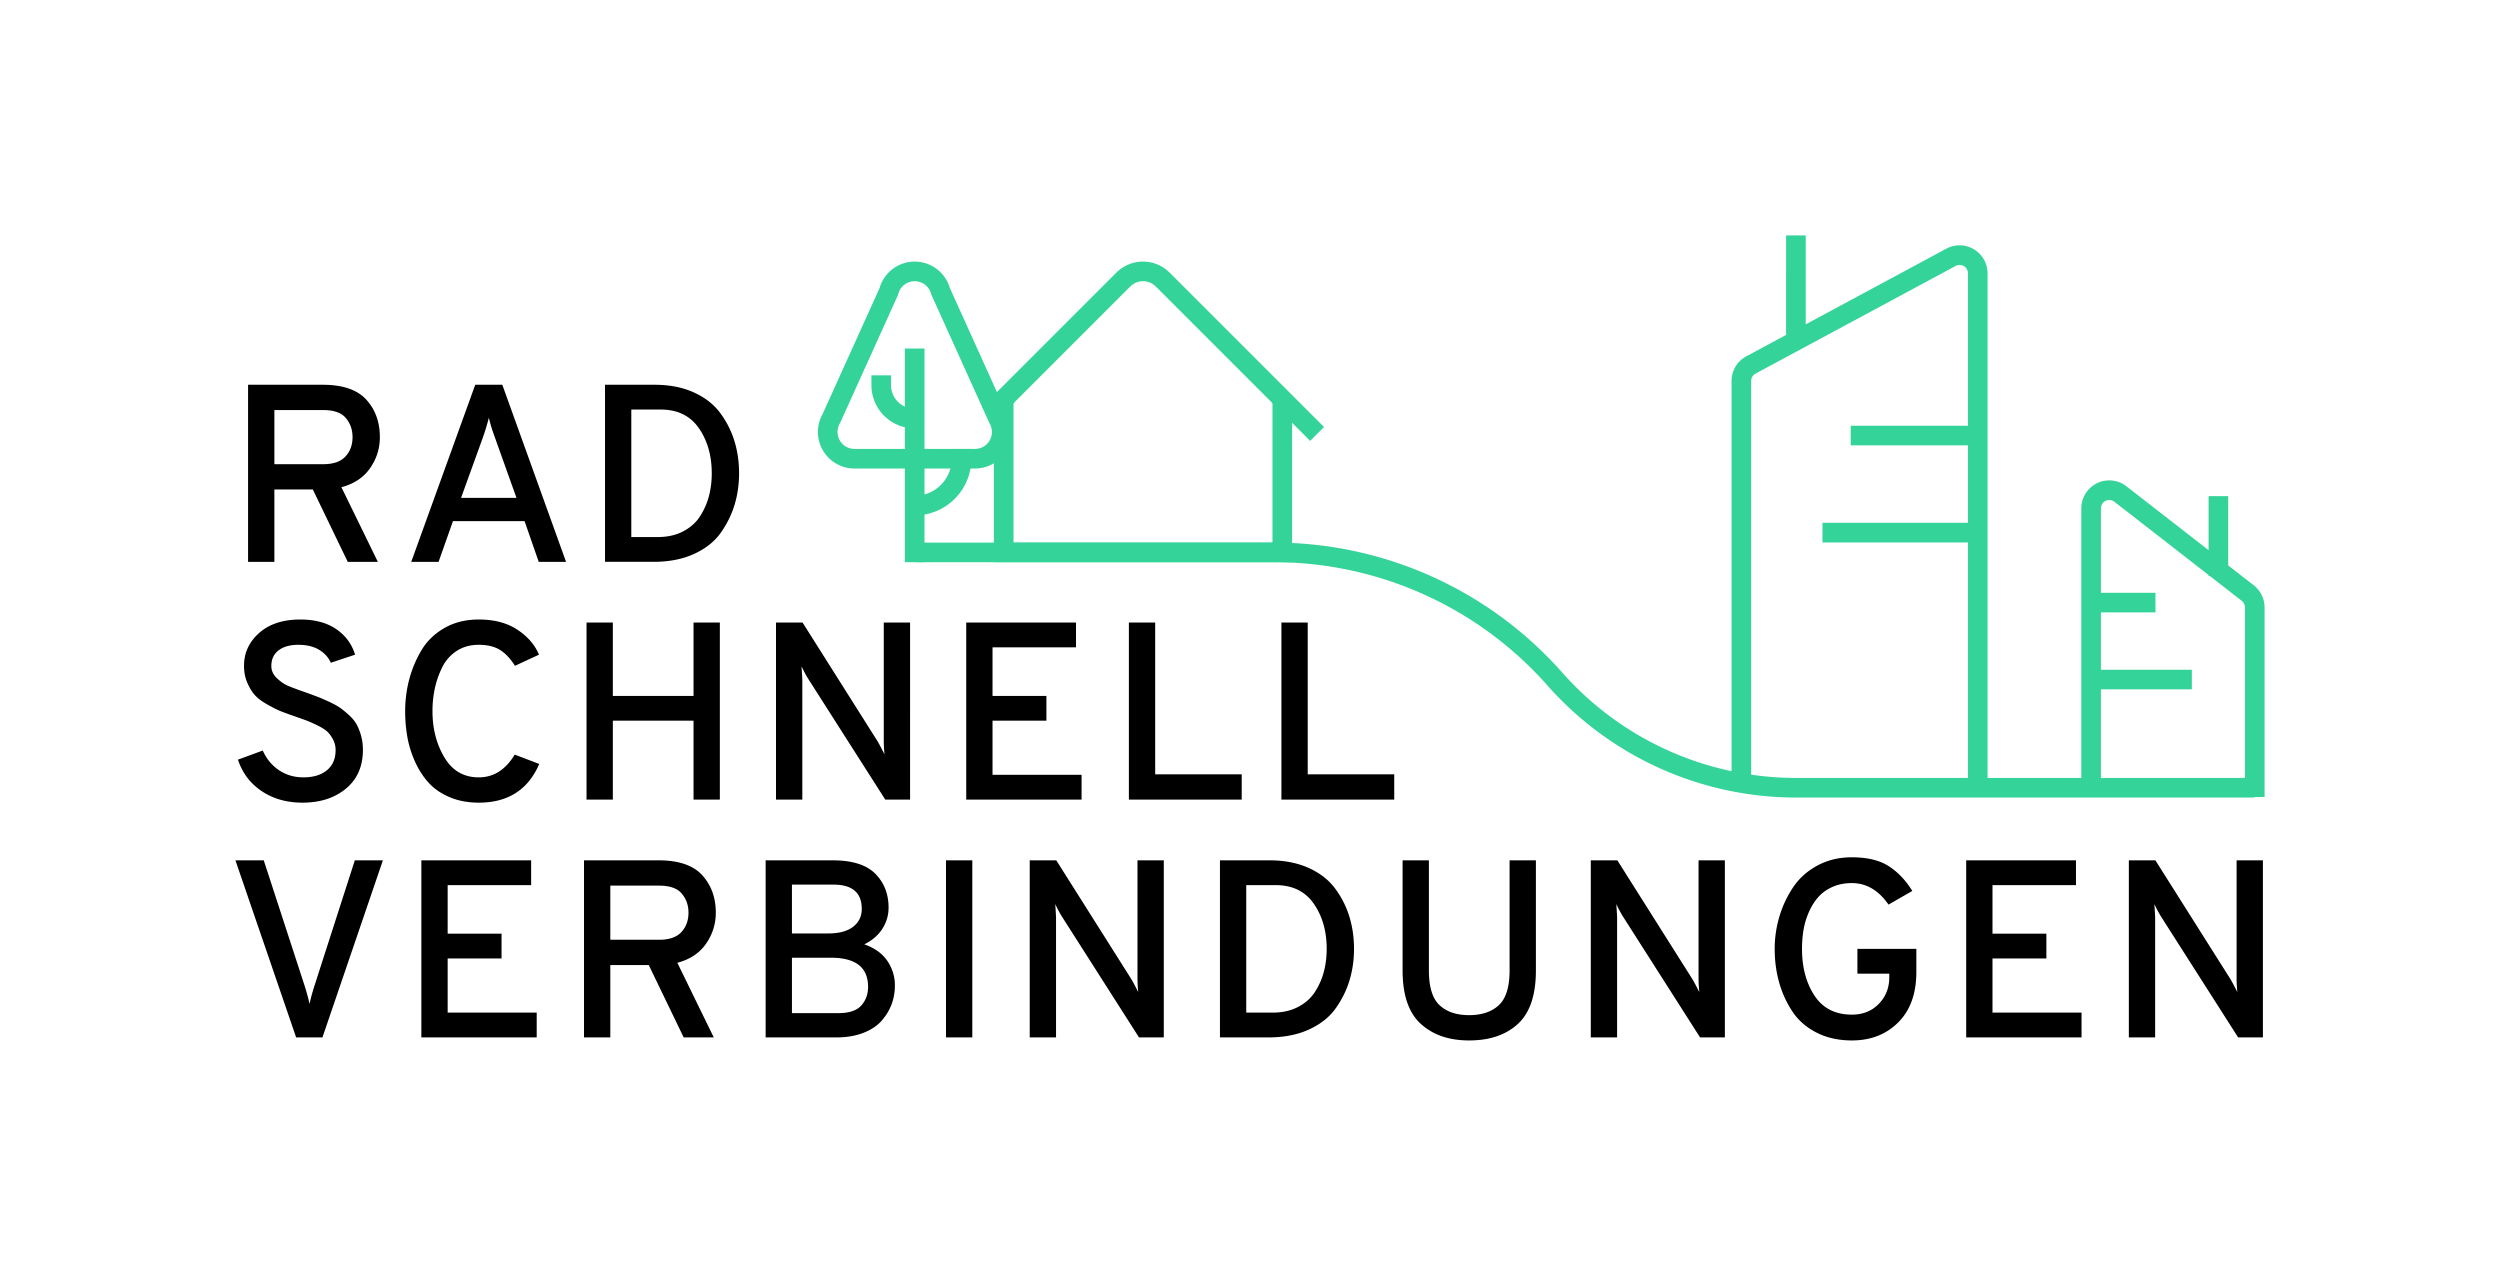 <svg data-name="Ebene 1" width="637.146" height="325.166" xmlns="http://www.w3.org/2000/svg">
  <g fill="none" stroke="#34d399" stroke-linecap="square" stroke-width="5">
    <path d="m253.802 103.729 32.48-32.48a7.1 7.1 0 0 1 10.04-.003l.004.004 37.579 37.578" />
    <path d="M326.804 103.729v37.05h-71v-37.05" />
  </g>
  <path
    d="M63.224 143.189V98.06h19.018c5.115 0 8.822 1.269 11.121 3.804 2.298 2.536 3.449 5.717 3.449 9.542 0 2.88-.827 5.511-2.482 7.897-1.655 2.385-4.093 4.008-7.317 4.867l9.283 19.02h-7.672l-8.896-18.44h-9.8v18.44h-6.704zm6.704-24.886h12.443c2.578 0 4.47-.654 5.673-1.966 1.203-1.31 1.806-2.955 1.806-4.931 0-1.892-.57-3.514-1.71-4.868-1.138-1.354-3.062-2.03-5.769-2.03H69.928Zm67.371 24.886-3.61-10.38h-18.245l-3.674 10.38h-6.963l16.31-45.129h6.899l16.246 45.129zm-5.673-16.31-5.48-15.344c-.774-2.106-1.29-3.804-1.547-5.094a59.045 59.045 0 0 1-1.547 5.094l-5.545 15.344zm22.565-28.819h12.635c3.781 0 7.102.645 9.961 1.935 2.858 1.289 5.103 3.029 6.736 5.221a23.491 23.491 0 0 1 3.643 7.157c.795 2.578 1.194 5.33 1.194 8.252 0 2.793-.377 5.447-1.13 7.961-.753 2.514-1.923 4.9-3.513 7.157-1.59 2.257-3.858 4.061-6.8 5.415-2.946 1.354-6.395 2.03-10.349 2.03h-12.377zm13.473 38.81c2.45 0 4.599-.483 6.448-1.45 1.847-.966 3.288-2.256 4.319-3.868a17.807 17.807 0 0 0 2.257-5.157c.471-1.827.709-3.75.709-5.77 0-4.513-1.097-8.35-3.289-11.508-2.192-3.16-5.437-4.739-9.735-4.739h-7.478v32.493h6.77zm-90.58 67.694c-3.997 0-7.457-.977-10.38-2.934-2.923-1.955-4.942-4.63-6.06-8.026l6.32-2.32c.943 2.106 2.32 3.771 4.125 4.996 1.805 1.224 3.889 1.837 6.253 1.837 2.492 0 4.48-.6 5.964-1.805 1.482-1.203 2.224-2.922 2.224-5.157a5.64 5.64 0 0 0-.613-2.612c-.408-.794-.87-1.45-1.385-1.966-.516-.516-1.312-1.041-2.386-1.58-1.074-.536-1.966-.945-2.675-1.224-.71-.28-1.752-.655-3.127-1.129-1.72-.6-3.009-1.073-3.868-1.418-.86-.344-1.988-.913-3.385-1.708-1.397-.795-2.45-1.59-3.16-2.386-.708-.794-1.343-1.837-1.901-3.127-.558-1.29-.838-2.728-.838-4.319 0-3.31 1.29-6.102 3.868-8.38 2.579-2.28 6.082-3.418 10.509-3.418 3.696 0 6.737.817 9.123 2.45 2.384 1.634 3.985 3.803 4.802 6.511l-6.19 2.064c-.602-1.375-1.6-2.483-2.997-3.32-1.397-.837-3.149-1.257-5.254-1.257-2.15 0-3.836.472-5.06 1.418-1.226.945-1.838 2.278-1.838 3.997 0 1.16.472 2.192 1.418 3.094.946.902 1.934 1.57 2.965 1.998 1.033.431 2.6 1.011 4.707 1.742 1.29.473 2.245.828 2.869 1.063.623.236 1.536.635 2.74 1.192 1.203.56 2.128 1.065 2.772 1.516.644.451 1.396 1.064 2.256 1.837.86.773 1.516 1.559 1.967 2.353.451.796.838 1.763 1.16 2.902.322 1.139.484 2.352.484 3.642 0 4.212-1.44 7.511-4.32 9.896-2.88 2.386-6.576 3.578-11.089 3.578zm44.936 0c-2.708 0-5.148-.451-7.318-1.353-2.17-.903-3.955-2.106-5.35-3.61-1.398-1.505-2.57-3.289-3.514-5.353a26.249 26.249 0 0 1-1.999-6.317 37.796 37.796 0 0 1-.58-6.705c0-2.75.344-5.437 1.031-8.059a28.696 28.696 0 0 1 3.127-7.446c1.397-2.342 3.353-4.233 5.867-5.674 2.514-1.44 5.426-2.159 8.736-2.159 3.954 0 7.242.87 9.864 2.61 2.621 1.742 4.448 3.859 5.48 6.351l-6.124 2.837c-1.162-1.848-2.44-3.201-3.836-4.062-1.398-.859-3.192-1.289-5.384-1.289-2.15 0-4.02.516-5.609 1.547a10.329 10.329 0 0 0-3.674 4.126 22.907 22.907 0 0 0-1.903 5.383 27.227 27.227 0 0 0-.612 5.835c0 4.47 1.01 8.403 3.03 11.798 2.02 3.395 4.942 5.093 8.768 5.093 3.781 0 6.834-1.934 9.155-5.802l6.253 2.386c-2.837 6.575-7.973 9.863-15.408 9.863zm54.734-.773v-20.115h-20.566v20.115h-6.704v-45.13h6.704v18.697h20.566v-18.696h6.705v45.129zm55.186 0h-6.319l-19.534-30.623c-.602-.946-1.204-2.064-1.806-3.353.13 2.064.194 3.182.194 3.353v30.623h-6.704v-45.13h6.768l19.019 30.108c.473.774 1.097 1.935 1.87 3.482a34.802 34.802 0 0 1-.193-3.417v-30.172h6.705zm14.312 0v-45.13h27.98v6.32h-21.276v12.377h13.733v6.318h-13.733v13.796h22.694v6.319zm41.454 0v-45.13h6.704v38.682h22.05v6.448zm38.874 0v-45.13h6.704v38.682h22.05v6.448zM75.473 264.392 60 219.263h7.22l10.25 31.461c.646 1.978 1.118 3.698 1.42 5.158.3-1.46.773-3.18 1.418-5.158l10.122-31.46h7.156l-15.408 45.128zm31.913 0v-45.129h27.98v6.319H114.09v12.378h13.732v6.318H114.09v13.796h22.693v6.318zm41.453 0v-45.129h19.019c5.114 0 8.821 1.269 11.12 3.804 2.299 2.536 3.449 5.717 3.449 9.542 0 2.88-.827 5.512-2.481 7.897-1.656 2.385-4.094 4.008-7.318 4.868l9.283 19.018h-7.671l-8.897-18.438h-9.8v18.438zm6.704-24.885h12.444c2.578 0 4.468-.655 5.672-1.966 1.204-1.31 1.806-2.955 1.806-4.932 0-1.891-.57-3.514-1.709-4.868-1.138-1.354-3.062-2.03-5.77-2.03h-12.442v13.796zm39.585-20.244h17.084c4.986 0 8.607 1.14 10.863 3.417 2.257 2.279 3.385 5.157 3.385 8.639 0 1.935-.527 3.73-1.58 5.384-1.054 1.654-2.59 2.976-4.61 3.965 2.666.945 4.632 2.364 5.9 4.255a11.002 11.002 0 0 1 1.901 6.252c0 1.635-.268 3.192-.805 4.675-.538 1.483-1.365 2.88-2.483 4.19-1.118 1.312-2.674 2.365-4.673 3.16-1.998.796-4.31 1.192-6.931 1.192h-18.05v-45.129zm15.988 18.632c2.75 0 4.857-.57 6.318-1.708 1.461-1.138 2.192-2.654 2.192-4.546 0-4.126-2.407-6.188-7.22-6.188h-10.574v12.442h9.285zm2.578 20.308c2.708 0 4.643-.645 5.803-1.934 1.16-1.29 1.74-2.879 1.74-4.77 0-4.943-3.158-7.415-9.476-7.415h-9.929v14.119zm27.4 6.189v-45.129h6.704v45.13h-6.704zm55.508 0h-6.319l-19.534-30.623c-.602-.945-1.204-2.063-1.805-3.352.128 2.063.193 3.181.193 3.352v30.623h-6.704v-45.129h6.768l19.019 30.108c.473.773 1.097 1.934 1.87 3.481a34.802 34.802 0 0 1-.193-3.417v-30.172h6.705v45.13zm14.312-45.129h12.635c3.781 0 7.102.645 9.96 1.935 2.858 1.289 5.103 3.03 6.737 5.222a23.491 23.491 0 0 1 3.643 7.156c.795 2.578 1.193 5.33 1.193 8.252 0 2.794-.377 5.447-1.129 7.962-.752 2.515-1.924 4.9-3.513 7.156-1.589 2.256-3.858 4.061-6.801 5.415-2.946 1.354-6.394 2.031-10.348 2.031h-12.377zm13.473 38.81c2.45 0 4.598-.483 6.447-1.45 1.848-.966 3.288-2.256 4.32-3.868a17.807 17.807 0 0 0 2.256-5.157c.472-1.827.71-3.75.71-5.77 0-4.513-1.097-8.349-3.289-11.508-2.192-3.16-5.437-4.738-9.735-4.738h-7.479v32.492h6.77zm50.029 7.093c-5.115 0-9.219-1.408-12.313-4.223-3.095-2.815-4.643-7.36-4.643-13.636v-28.044h6.705v28.044c0 4.213.903 7.168 2.708 8.865 1.805 1.699 4.32 2.546 7.543 2.546s5.748-.847 7.575-2.546c1.827-1.697 2.74-4.652 2.74-8.865v-28.044h6.705v28.044c0 6.277-1.526 10.822-4.577 13.636-3.052 2.815-7.2 4.223-12.443 4.223zm65.178-.774h-6.317l-19.535-30.623c-.602-.945-1.204-2.063-1.805-3.352.129 2.063.193 3.181.193 3.352v30.623h-6.704v-45.129h6.769l19.018 30.108c.473.773 1.097 1.934 1.87 3.481a34.802 34.802 0 0 1-.193-3.417v-30.172h6.705v45.13zm32.363.774c-3.352 0-6.329-.656-8.928-1.966-2.601-1.31-4.654-3.084-6.158-5.32-1.505-2.234-2.642-4.706-3.417-7.414-.773-2.707-1.16-5.585-1.16-8.638 0-2.837.408-5.609 1.225-8.317a27.214 27.214 0 0 1 3.546-7.478c1.547-2.278 3.61-4.105 6.19-5.48 2.578-1.376 5.479-2.063 8.702-2.063 3.954 0 7.103.763 9.445 2.288 2.342 1.526 4.33 3.622 5.963 6.286l-6.06 3.481c-2.536-3.652-5.652-5.48-9.348-5.48-1.891 0-3.578.345-5.06 1.032-1.482.687-2.698 1.59-3.643 2.708-.946 1.118-1.73 2.417-2.353 3.9a19.213 19.213 0 0 0-1.29 4.481 29.88 29.88 0 0 0-.354 4.642c0 4.728 1.063 8.703 3.191 11.926 2.127 3.224 5.297 4.835 9.51 4.835 2.793 0 5.081-.912 6.865-2.739 1.784-1.826 2.676-4.094 2.676-6.802v-.902h-8.123v-6.318h15.022v5.867c0 5.502-1.537 9.789-4.61 12.861-3.074 3.073-7.017 4.61-11.83 4.61zm29.141-.774v-45.129h27.98v6.319h-21.276v12.378h13.732v6.318h-13.732v13.796h22.693v6.318zm75.623 0h-6.318l-19.535-30.623c-.602-.945-1.204-2.063-1.805-3.352.129 2.063.193 3.181.193 3.352v30.623h-6.704v-45.129h6.769l19.018 30.108c.473.773 1.097 1.934 1.87 3.481a34.802 34.802 0 0 1-.193-3.417v-30.172h6.705v45.13z" />
  <path d="M233.869 140.778h90.788a95.582 95.582 0 0 1 71.607 32.272v0a82.08 82.08 0 0 0 61.492 27.712h116.23"
    fill="none" stroke="#34d399" stroke-linecap="round" stroke-linejoin="round" stroke-width="5" />
  <path
    d="M443.799 197.408V97.094a4.622 4.622 0 0 1 2.435-4.078l50.98-27.436a4.634 4.634 0 0 1 6.833 4.066v128.242m70.599 2.728v-45.814c0-1.43-.662-2.78-1.792-3.658l-32.441-25.23a4.628 4.628 0 0 0-7.477 3.658v70.25m-30.959-88.825h-27.806m29.877 24.748h-37.076m-9.269-51.061V62.5m75.233 91.083h13.903m-13.903 19.607h23.172m9.269-28.862V128.94"
    fill="none" stroke="#34d399" stroke-linecap="square" stroke-width="5" />
  <g fill="none" stroke="#34d399" stroke-linecap="square" stroke-width="5">
    <path
      d="M254.387 106.68a6.822 6.822 0 0 1-5.921 10.232h-30.699a6.822 6.822 0 0 1-5.9-10.232l14.64-32.363a6.822 6.822 0 0 1 13.2-.099z" />
    <path
      d="M233.116 128.851c6.594 0 11.938-5.345 11.938-11.939M233.116 91.32v49.459m0-34.099a8.527 8.527 0 0 1-8.527-8.528" />
  </g>
</svg>

